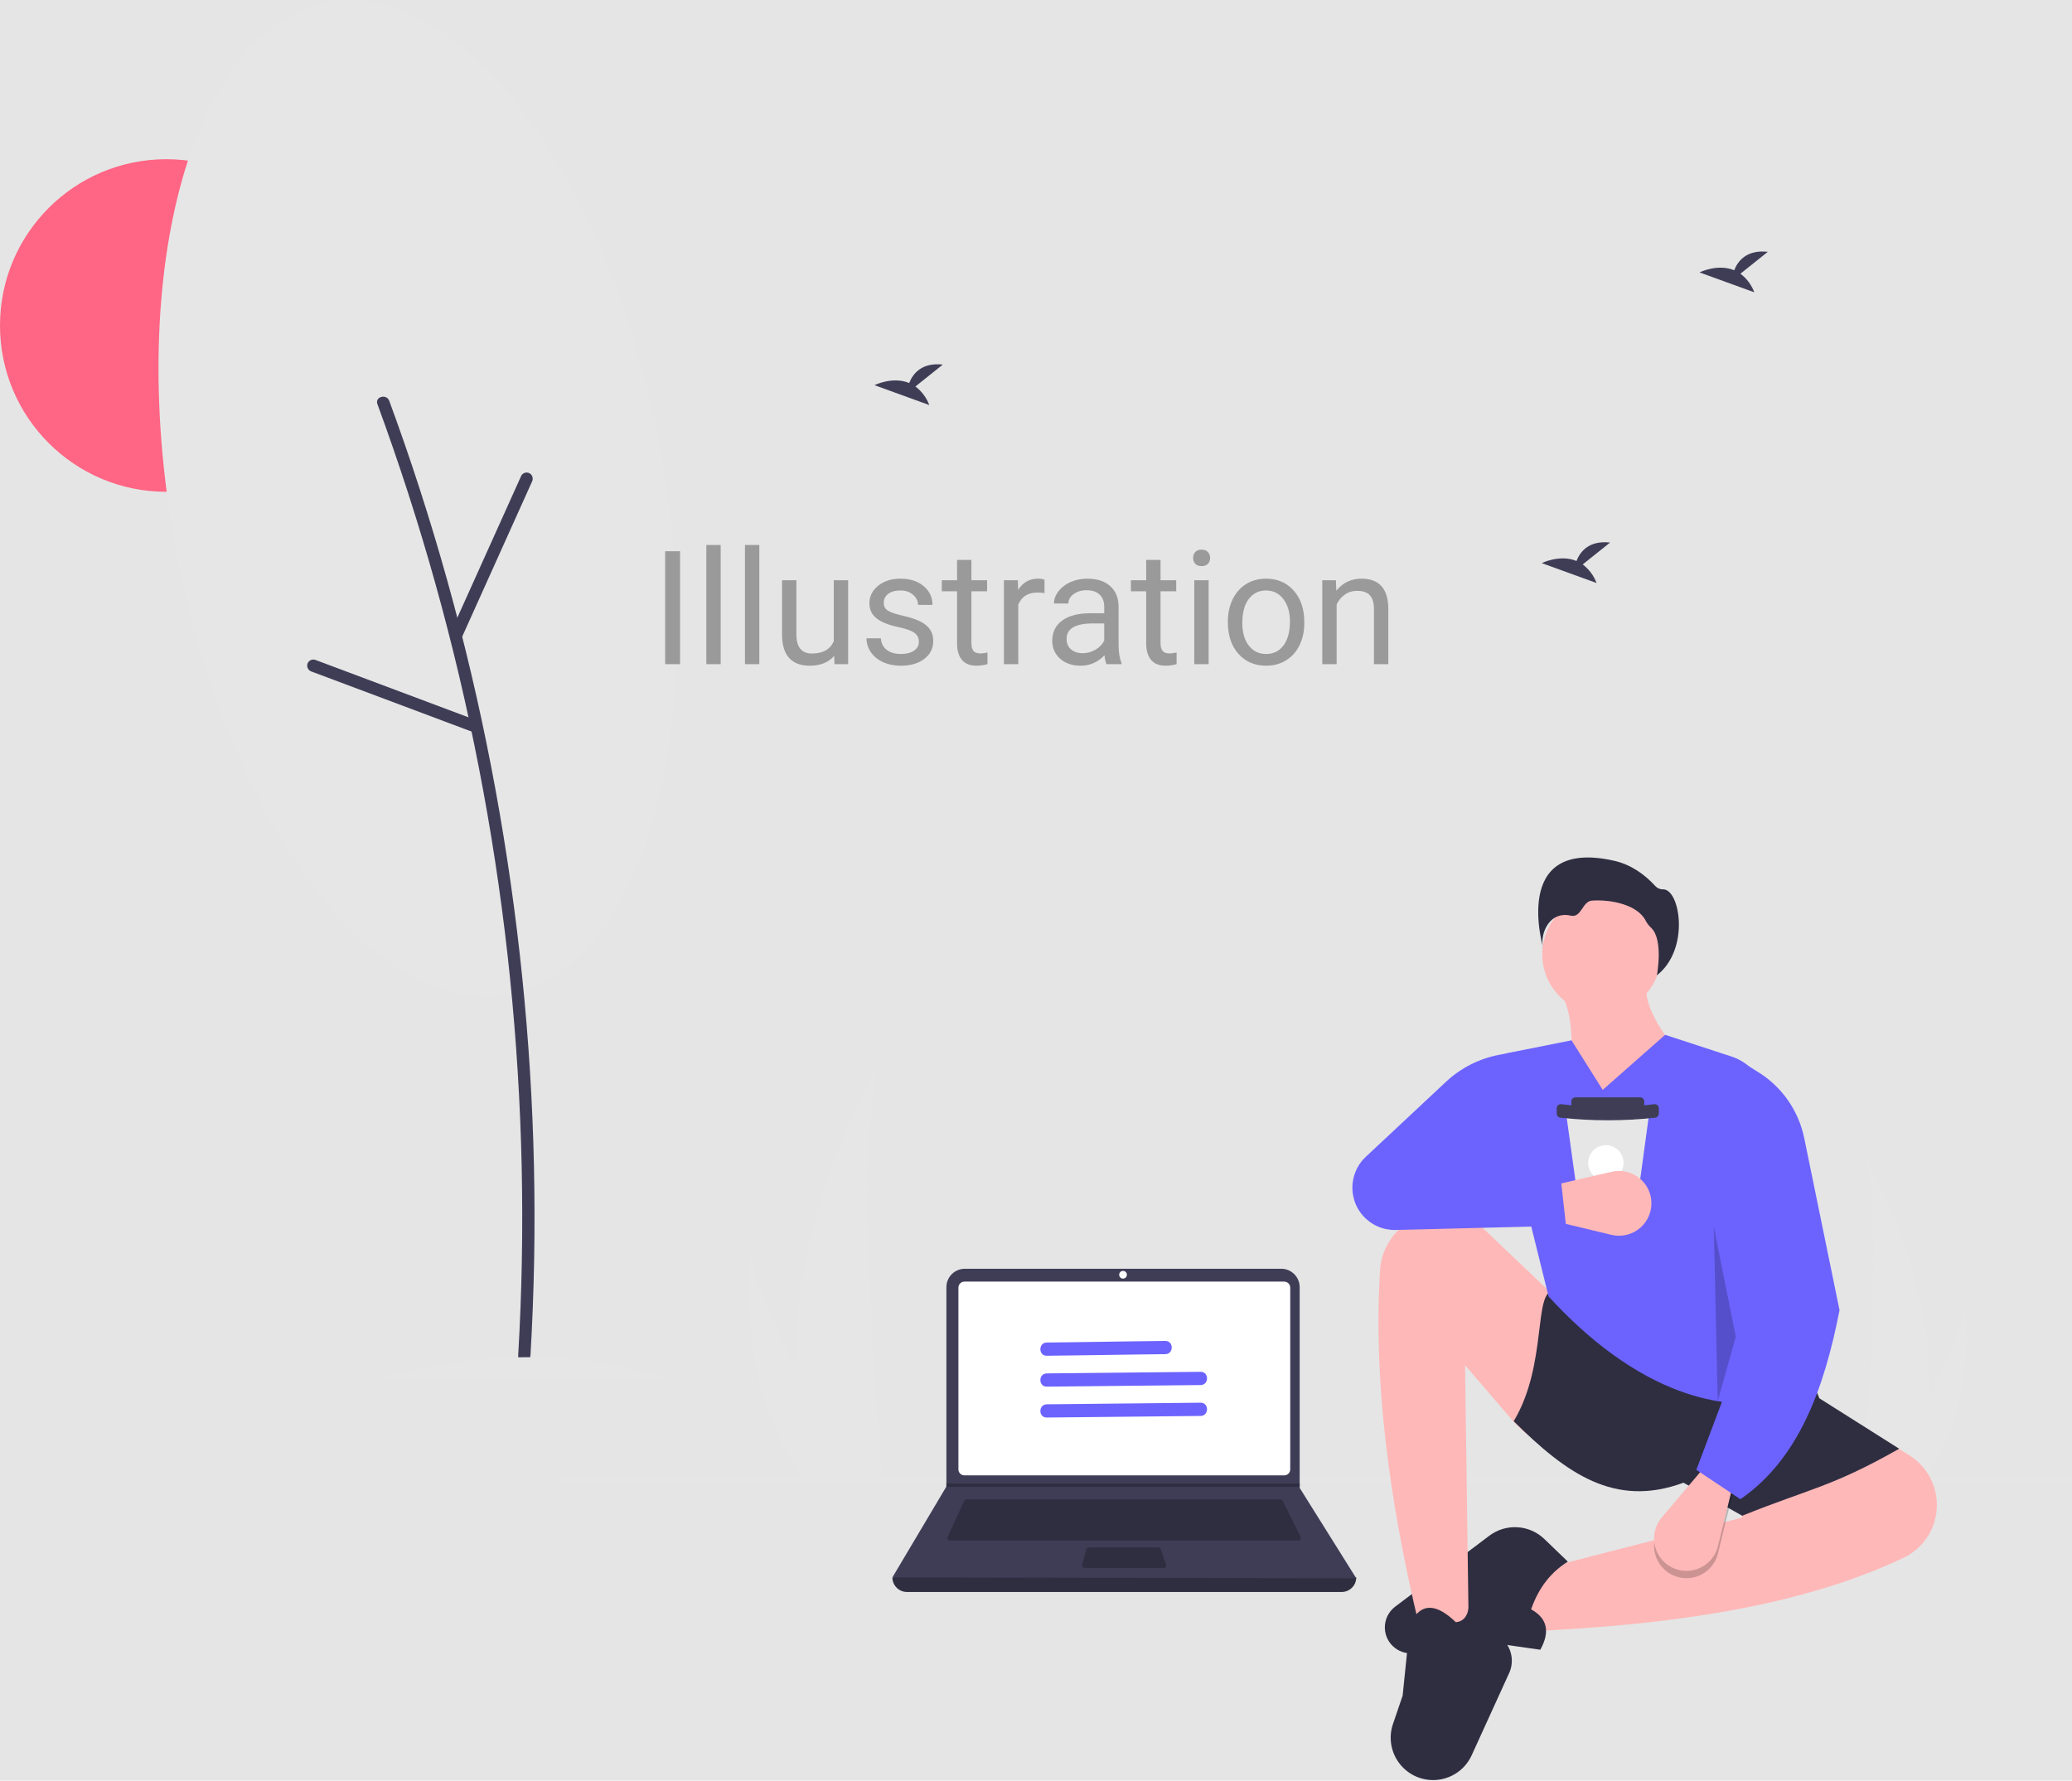 <svg width="939" height="807" viewBox="0 0 939 807" fill="none" xmlns="http://www.w3.org/2000/svg">
<rect width="939" height="807" fill="#E5E5E5"/>
<g clip-path="url(#clip0)">
<path d="M75.365 222.889C116.988 222.889 150.731 189.147 150.731 147.524C150.731 105.901 116.988 72.159 75.365 72.159C33.742 72.159 0 105.901 0 147.524C0 189.147 33.742 222.889 75.365 222.889Z" fill="#FF6584"/>
<path d="M874.367 632.387C874.023 645.216 871.874 657.932 867.983 670.161C867.894 670.445 867.801 670.725 867.708 671.008H843.886C843.912 670.754 843.937 670.47 843.963 670.161C845.551 651.901 854.709 540.764 843.759 521.758C844.716 523.3 876.213 574.366 874.367 632.387Z" fill="#E6E6E6"/>
<path d="M872.579 670.161C872.38 670.445 872.172 670.729 871.961 671.008H854.09C854.226 670.767 854.382 670.483 854.565 670.161C857.517 664.833 866.255 648.902 874.367 632.387C883.084 614.639 891.081 596.218 890.407 589.551C890.615 591.055 896.647 636.894 872.579 670.161Z" fill="#E6E6E6"/>
<path d="M938.759 669.385H253.759V671.625H938.759V669.385Z" fill="#E6E6E6"/>
<path d="M692.223 739.355L695.551 711.902L789.555 687.777L778.74 655.333C786.274 633.726 799.499 623.133 823.663 633.704L865.227 659.524C869.266 662.034 872.557 665.582 874.755 669.799C876.953 674.016 877.977 678.746 877.72 683.495V683.495C877.466 688.262 875.93 692.872 873.273 696.839C870.616 700.805 866.937 703.98 862.625 706.03C816.095 728.086 756.791 736.525 692.223 739.355Z" fill="#FFB8B8"/>
<path d="M698.047 747.674L668.93 743.515L641.697 749.072C640.028 749.413 638.306 749.387 636.648 748.997C634.991 748.606 633.438 747.861 632.097 746.811C630.755 745.762 629.658 744.434 628.88 742.919C628.103 741.404 627.663 739.738 627.592 738.037V738.037C627.513 736.134 627.897 734.24 628.711 732.519C629.525 730.797 630.745 729.299 632.267 728.153L674.941 696C678.601 693.243 683.124 691.88 687.698 692.157C692.272 692.434 696.598 694.332 699.899 697.51L710.525 707.743C702.921 712.46 697.266 719.539 693.887 729.372C701.195 733.39 702.582 739.49 698.047 747.674Z" fill="#2F2E41"/>
<path d="M725.855 459.453C740.727 459.453 752.783 447.397 752.783 432.526C752.783 417.654 740.727 405.598 725.855 405.598C710.984 405.598 698.928 417.654 698.928 432.526C698.928 447.397 710.984 459.453 725.855 459.453Z" fill="#FFB8B8"/>
<path d="M767.926 485.626L707.613 510.999C712.515 486.388 714.958 463.968 707.613 450.271L746.297 445.695C744.376 456.221 754.163 470.318 767.926 485.626Z" fill="#FFB8B8"/>
<path d="M665.603 738.523L643.141 736.859C629.381 679.48 622.336 625.244 625.411 575.747C625.846 568.521 629.062 561.744 634.386 556.839C639.709 551.933 646.726 549.281 653.963 549.437C660.917 549.595 667.563 552.34 672.602 557.135L701.648 584.776C714.601 597.007 724.656 611.978 731.079 628.595C739.305 650.14 736.352 662.219 716.713 660.167C704.442 658.799 693.156 652.799 685.159 643.391L663.939 618.73L665.603 738.523Z" fill="#FFB8B8"/>
<path d="M648.209 806.707C645.265 806.515 642.404 805.648 639.849 804.173C637.295 802.697 635.114 800.654 633.476 798.2C631.838 795.746 630.787 792.948 630.405 790.023C630.022 787.097 630.318 784.123 631.27 781.331L635.654 768.471L638.982 736.027C644.108 725.568 651.367 727.132 659.779 735.195C665.127 734.67 666.275 729.323 665.603 721.885L682.467 744.587C683.91 746.53 684.806 748.825 685.061 751.232C685.316 753.638 684.921 756.07 683.917 758.272L666.945 795.503C665.327 799.051 662.669 802.023 659.322 804.024C655.976 806.025 652.1 806.961 648.209 806.707V806.707Z" fill="#2F2E41"/>
<path d="M860.682 656.581C829.902 674.051 820.255 674.558 789.555 686.946L762.934 671.971C731.67 683.532 709.739 667.684 685.984 644.103C701.529 618.21 694.654 584.563 704.286 585.038L819.503 621.226L824.495 633.704L860.682 656.581Z" fill="#2F2E41"/>
<path d="M823.663 629.545C782.981 647.154 739.177 628.51 701.79 587.534L677.034 487.554C676.742 486.453 676.678 485.304 676.846 484.177C677.015 483.05 677.413 481.969 678.015 481.002C678.617 480.034 679.411 479.201 680.348 478.552C681.285 477.903 682.345 477.453 683.462 477.23L712.189 471.484L726.331 493.945L754.615 468.989L784.653 478.809C788.647 480.114 792.211 482.481 794.965 485.655C797.718 488.829 799.558 492.691 800.287 496.829L823.663 629.545Z" fill="#6C63FF"/>
<path opacity="0.2" d="M759.044 714.303C756.848 713.466 754.886 712.115 753.32 710.363C751.754 708.612 750.632 706.51 750.046 704.234C749.461 701.959 749.43 699.576 749.956 697.286C750.482 694.996 751.549 692.866 753.068 691.074L772.085 668.644L785.396 676.131L778.542 704.074C778.046 706.096 777.126 707.989 775.842 709.629C774.559 711.268 772.942 712.616 771.099 713.583C769.255 714.551 767.227 715.115 765.149 715.239C763.07 715.363 760.99 715.044 759.044 714.303Z" fill="black"/>
<path d="M759.044 710.975C756.848 710.139 754.886 708.788 753.32 707.036C751.754 705.284 750.632 703.182 750.046 700.907C749.461 698.631 749.43 696.249 749.956 693.959C750.482 691.669 751.549 689.538 753.068 687.746L772.085 665.316L785.396 672.803L778.542 700.746C778.046 702.768 777.126 704.662 775.842 706.301C774.559 707.941 772.942 709.289 771.099 710.256C769.255 711.223 767.227 711.787 765.149 711.911C763.07 712.035 760.99 711.716 759.044 710.975V710.975Z" fill="#FFB8B8"/>
<path d="M788.723 679.458L768.758 666.148L797.874 588.782L787.059 479.803L796.925 485.969C802.219 489.278 806.787 493.628 810.349 498.756C813.912 503.883 816.396 509.68 817.651 515.797L833.646 593.773C826.647 629.715 814.981 661.338 788.723 679.458Z" fill="#6C63FF"/>
<path opacity="0.2" d="M776.661 555.922L786.644 605.836L778.433 635.028L776.661 555.922Z" fill="black"/>
<path d="M699.521 430.217C699.521 430.217 684.004 379.433 731.428 390.084C738.784 391.736 745.139 396.012 750.195 401.605C750.648 402.094 751.202 402.478 751.819 402.73C752.436 402.982 753.101 403.096 753.767 403.064C761.343 403.064 766.022 430.136 750.871 442.041C750.871 442.041 753.962 426.021 748.343 420.562C747.332 419.639 746.486 418.55 745.842 417.342C742.184 409.964 729.889 407.542 721.41 408.17C717.081 408.491 716.702 416.039 711.91 414.984C701.006 412.586 697.525 425.217 699.521 430.217Z" fill="#2F2E41"/>
<path d="M747.254 505.59L746.941 507.89L745.003 522.077L741.829 545.312L741.034 551.129C740.974 551.573 740.754 551.98 740.417 552.275C740.079 552.569 739.646 552.732 739.198 552.732H718.035C717.587 552.732 717.155 552.57 716.818 552.276C716.48 551.983 716.26 551.577 716.198 551.133L715.39 545.312L712.163 522.077L710.191 507.879L709.874 505.595C709.838 505.332 709.858 505.065 709.933 504.811C710.009 504.557 710.138 504.322 710.312 504.123C710.485 503.923 710.7 503.762 710.941 503.653C711.183 503.543 711.444 503.486 711.709 503.486H745.418C745.682 503.486 745.944 503.543 746.185 503.652C746.425 503.762 746.64 503.922 746.814 504.121C746.988 504.32 747.117 504.555 747.193 504.808C747.269 505.061 747.29 505.328 747.254 505.59V505.59Z" fill="#E6E6E6"/>
<path d="M713.943 497.33H743.294C743.537 497.33 743.778 497.378 744.003 497.471C744.228 497.565 744.433 497.701 744.605 497.873C744.777 498.045 744.913 498.25 745.006 498.475C745.1 498.699 745.148 498.941 745.148 499.184V501.633C745.148 502.124 744.952 502.596 744.605 502.943C744.257 503.291 743.786 503.486 743.294 503.486H713.943C713.451 503.486 712.98 503.291 712.632 502.943C712.284 502.596 712.089 502.124 712.089 501.633V499.184C712.089 498.94 712.137 498.699 712.23 498.475C712.323 498.25 712.46 498.045 712.632 497.873C712.804 497.701 713.008 497.565 713.233 497.471C713.458 497.378 713.699 497.33 713.943 497.33V497.33Z" fill="#3F3D56"/>
<path d="M749.906 506.564C735.756 508.108 721.48 508.108 707.331 506.564C707.087 506.564 706.846 506.516 706.622 506.423C706.397 506.33 706.192 506.193 706.02 506.021C705.848 505.849 705.712 505.645 705.618 505.42C705.525 505.195 705.477 504.954 705.477 504.711V502.262C705.477 502.018 705.525 501.777 705.618 501.552C705.712 501.328 705.848 501.123 706.02 500.951C706.192 500.779 706.397 500.643 706.622 500.549C706.846 500.456 707.087 500.408 707.331 500.408C721.469 502.147 735.767 502.147 749.906 500.408C750.397 500.408 750.869 500.604 751.216 500.951C751.564 501.299 751.759 501.77 751.759 502.262V504.711C751.759 505.202 751.564 505.674 751.216 506.021C750.869 506.369 750.397 506.564 749.906 506.564V506.564Z" fill="#3F3D56"/>
<path d="M727.759 535.008C732.177 535.008 735.759 531.427 735.759 527.008C735.759 522.59 732.177 519.008 727.759 519.008C723.341 519.008 719.759 522.59 719.759 527.008C719.759 531.427 723.341 535.008 727.759 535.008Z" fill="white"/>
<path d="M748.326 543.839C748.569 546.176 748.248 548.537 747.39 550.724C746.532 552.911 745.161 554.861 743.394 556.409C741.627 557.957 739.514 559.059 737.233 559.621C734.952 560.184 732.569 560.192 730.284 559.643L701.69 552.778L702.374 537.522L730.407 531.045C732.435 530.576 734.54 530.544 736.582 530.95C738.624 531.357 740.556 532.193 742.25 533.402C743.945 534.612 745.363 536.168 746.41 537.968C747.457 539.767 748.11 541.768 748.326 543.839V543.839Z" fill="#FFB8B8"/>
<path d="M709.693 555.506L632.524 557.435C629.739 557.505 626.972 556.966 624.415 555.857C621.859 554.748 619.575 553.094 617.724 551.012C615.872 548.93 614.496 546.469 613.693 543.801C612.889 541.133 612.677 538.322 613.071 535.563V535.563C613.688 531.241 615.763 527.259 618.951 524.277L655.285 490.287C662.023 483.983 670.42 479.732 679.489 478.031L692.223 475.644L699.71 532.213L656.452 527.221L707.197 533.045L709.693 555.506Z" fill="#6C63FF"/>
<path d="M608.03 721.501H411.023C409.271 721.501 407.591 720.805 406.352 719.566C405.113 718.327 404.417 716.647 404.417 714.895V714.895C475.832 706.595 545.905 706.595 614.636 714.895C614.636 716.647 613.94 718.327 612.701 719.566C611.462 720.805 609.782 721.501 608.03 721.501Z" fill="#2F2E41"/>
<path d="M614.636 715.284L404.417 714.895L428.781 673.901L428.897 673.706V583.359C428.897 582.262 429.113 581.176 429.533 580.163C429.953 579.15 430.568 578.229 431.343 577.454C432.118 576.679 433.039 576.063 434.052 575.644C435.065 575.224 436.151 575.008 437.248 575.008H580.64C581.736 575.008 582.822 575.224 583.835 575.644C584.848 576.063 585.769 576.679 586.545 577.454C587.32 578.229 587.935 579.15 588.355 580.163C588.774 581.176 588.99 582.262 588.99 583.359V674.328L614.636 715.284Z" fill="#3F3D56"/>
<path d="M437.057 580.837C436.336 580.838 435.645 581.125 435.135 581.635C434.625 582.145 434.338 582.836 434.338 583.557V665.935C434.338 666.656 434.625 667.347 435.135 667.857C435.645 668.367 436.336 668.654 437.057 668.655H581.996C582.717 668.654 583.408 668.367 583.918 667.857C584.428 667.347 584.715 666.656 584.716 665.935V583.557C584.715 582.836 584.428 582.145 583.918 581.635C583.408 581.125 582.717 580.838 581.996 580.837L437.057 580.837Z" fill="white"/>
<path d="M438.01 679.535C437.787 679.535 437.569 679.599 437.381 679.72C437.194 679.84 437.044 680.011 436.951 680.213L429.444 696.534C429.362 696.711 429.326 696.906 429.34 697.102C429.353 697.297 429.416 697.485 429.521 697.65C429.627 697.814 429.772 697.95 429.943 698.044C430.115 698.137 430.307 698.187 430.503 698.187H588.375C588.574 698.187 588.769 698.136 588.943 698.039C589.116 697.942 589.262 697.803 589.366 697.634C589.471 697.465 589.53 697.272 589.539 697.073C589.548 696.875 589.506 696.677 589.417 696.499L581.257 680.179C581.161 679.985 581.012 679.822 580.828 679.708C580.644 679.594 580.431 679.534 580.215 679.535L438.01 679.535Z" fill="#2F2E41"/>
<path d="M508.944 579.477C509.91 579.477 510.692 578.694 510.692 577.728C510.692 576.763 509.91 575.98 508.944 575.98C507.978 575.98 507.195 576.763 507.195 577.728C507.195 578.694 507.978 579.477 508.944 579.477Z" fill="white"/>
<path d="M493.426 701.295C493.17 701.295 492.921 701.38 492.718 701.536C492.514 701.692 492.368 701.91 492.301 702.158L490.418 709.152C490.371 709.325 490.365 709.506 490.4 709.681C490.434 709.857 490.509 710.022 490.618 710.164C490.727 710.306 490.867 710.421 491.027 710.501C491.188 710.58 491.364 710.621 491.543 710.621H527.356C527.541 710.621 527.725 710.577 527.89 710.491C528.055 710.406 528.197 710.283 528.305 710.131C528.413 709.98 528.483 709.805 528.509 709.621C528.536 709.437 528.518 709.249 528.457 709.074L526.036 702.079C525.956 701.85 525.808 701.652 525.61 701.511C525.413 701.371 525.177 701.295 524.934 701.295H493.426Z" fill="#2F2E41"/>
<path d="M588.99 672.346V673.901H428.781L428.901 673.706V672.346H588.99Z" fill="#2F2E41"/>
<path d="M360.902 620.507C361.342 636.95 364.096 653.248 369.083 668.923C369.197 669.286 369.316 669.645 369.436 670.008H399.969C399.936 669.683 399.903 669.319 399.871 668.923C397.835 645.518 386.097 503.072 400.131 478.712C398.905 480.688 358.534 546.14 360.902 620.507Z" fill="#E6E6E6"/>
<path d="M363.193 668.923C363.448 669.286 363.714 669.65 363.985 670.008H386.89C386.716 669.699 386.516 669.335 386.282 668.923C382.498 662.093 371.298 641.674 360.902 620.507C349.729 597.759 339.479 574.149 340.342 565.603C340.076 567.531 332.345 626.283 363.193 668.923Z" fill="#E6E6E6"/>
<path d="M414.853 175.159L427.266 165.231C417.623 164.167 413.66 169.426 412.039 173.589C404.505 170.46 396.303 174.56 396.303 174.56L421.14 183.577C419.887 180.23 417.706 177.31 414.853 175.159V175.159Z" fill="#3F3D56"/>
<path d="M788.737 124.054L801.15 114.125C791.507 113.061 787.544 118.321 785.923 122.484C778.389 119.355 770.187 123.455 770.187 123.455L795.024 132.472C793.771 129.125 791.59 126.205 788.737 124.054V124.054Z" fill="#3F3D56"/>
<path d="M717.256 255.809L729.669 245.88C720.026 244.816 716.063 250.076 714.442 254.239C706.908 251.11 698.706 255.21 698.706 255.21L723.543 264.227C722.29 260.88 720.109 257.96 717.256 255.809V255.809Z" fill="#3F3D56"/>
<path d="M229.971 451.019C290.89 440.035 322.107 330.367 299.696 206.067C277.285 81.768 209.733 -10.093 148.814 0.891C87.895 11.874 56.678 121.543 79.089 245.842C101.5 370.142 169.052 462.002 229.971 451.019Z" fill="#E6E6E6"/>
<path d="M171.036 183.149C180.895 209.957 189.667 237.13 197.355 264.667C205.027 292.179 211.591 319.969 217.044 348.036C222.498 376.094 226.821 404.34 230.015 432.774C233.193 461.159 235.235 489.64 236.141 518.218C237.041 546.765 236.792 575.317 235.395 603.875C235.223 607.374 235.033 610.872 234.826 614.369C234.616 617.951 240.188 617.938 240.398 614.369C242.082 585.721 242.61 557.037 241.983 528.318C241.352 499.763 239.579 471.264 236.664 442.821C233.741 414.295 229.693 385.913 224.518 357.675C219.34 329.45 213.035 301.462 205.605 273.712C198.179 245.994 189.641 218.606 179.99 191.548C178.813 188.249 177.619 184.955 176.409 181.668C175.181 178.331 169.794 179.773 171.036 183.149V183.149Z" fill="#3F3D56"/>
<path d="M209.428 288.604L234.112 233.795L241.07 218.347C241.421 217.704 241.513 216.951 241.327 216.243C241.141 215.534 240.692 214.923 240.07 214.535C239.431 214.168 238.673 214.067 237.96 214.254C237.246 214.441 236.635 214.901 236.259 215.535L211.574 270.344L204.617 285.792C204.266 286.435 204.174 287.188 204.359 287.897C204.545 288.605 204.995 289.216 205.616 289.604C206.255 289.971 207.013 290.072 207.727 289.885C208.44 289.698 209.051 289.238 209.428 288.604H209.428Z" fill="#3F3D56"/>
<path d="M214.882 326.055L158.597 304.951L142.732 299.003C142.02 298.813 141.262 298.911 140.62 299.275C139.979 299.639 139.507 300.24 139.305 300.949C139.125 301.661 139.227 302.415 139.589 303.054C139.952 303.692 140.547 304.166 141.251 304.376L197.537 325.479L213.401 331.427C214.113 331.617 214.871 331.52 215.513 331.156C216.154 330.792 216.626 330.191 216.828 329.481C217.008 328.77 216.906 328.015 216.544 327.377C216.181 326.738 215.586 326.264 214.882 326.055V326.055Z" fill="#3F3D56"/>
<path d="M171.052 625C171.052 625 238.84 602.713 301.986 625Z" fill="#E6E6E6"/>
<path d="M474.377 614.441C487.81 614.301 501.242 614.061 514.674 613.878C519.152 613.817 523.63 613.764 528.108 613.718C531.967 613.678 531.977 607.678 528.108 607.718C514.675 607.858 501.244 608.098 487.812 608.281C483.334 608.341 478.856 608.395 474.377 608.441C470.519 608.481 470.509 614.481 474.377 614.441Z" fill="#6C63FF"/>
<path d="M474.377 628.441L528.668 627.878L544.108 627.718C547.967 627.678 547.977 621.678 544.108 621.718L489.818 622.281L474.377 622.441C470.519 622.481 470.509 628.481 474.377 628.441Z" fill="#6C63FF"/>
<path d="M474.377 642.441L528.668 641.878L544.108 641.718C547.967 641.678 547.977 635.678 544.108 635.718L489.818 636.281L474.377 636.441C470.519 636.481 470.509 642.481 474.377 642.441Z" fill="#6C63FF"/>
<path d="M308.184 301H301.434V249.812H308.184V301ZM326.605 301H320.102V247H326.605V301ZM344.113 301H337.609V247H344.113V301ZM378.039 297.238C375.508 300.215 371.793 301.703 366.895 301.703C362.84 301.703 359.746 300.531 357.613 298.188C355.504 295.82 354.438 292.328 354.414 287.711V262.961H360.918V287.535C360.918 293.301 363.262 296.184 367.949 296.184C372.918 296.184 376.223 294.332 377.863 290.629V262.961H384.367V301H378.18L378.039 297.238ZM416.43 290.91C416.43 289.152 415.762 287.793 414.426 286.832C413.113 285.848 410.805 285.004 407.5 284.301C404.219 283.598 401.605 282.754 399.66 281.77C397.738 280.785 396.309 279.613 395.371 278.254C394.457 276.895 394 275.277 394 273.402C394 270.285 395.312 267.648 397.938 265.492C400.586 263.336 403.961 262.258 408.062 262.258C412.375 262.258 415.867 263.371 418.539 265.598C421.234 267.824 422.582 270.672 422.582 274.141H416.043C416.043 272.359 415.281 270.824 413.758 269.535C412.258 268.246 410.359 267.602 408.062 267.602C405.695 267.602 403.844 268.117 402.508 269.148C401.172 270.18 400.504 271.527 400.504 273.191C400.504 274.762 401.125 275.945 402.367 276.742C403.609 277.539 405.848 278.301 409.082 279.027C412.34 279.754 414.977 280.621 416.992 281.629C419.008 282.637 420.496 283.855 421.457 285.285C422.441 286.691 422.934 288.414 422.934 290.453C422.934 293.852 421.574 296.582 418.855 298.645C416.137 300.684 412.609 301.703 408.273 301.703C405.227 301.703 402.531 301.164 400.188 300.086C397.844 299.008 396.004 297.508 394.668 295.586C393.355 293.641 392.699 291.543 392.699 289.293H399.203C399.32 291.473 400.188 293.207 401.805 294.496C403.445 295.762 405.602 296.395 408.273 296.395C410.734 296.395 412.703 295.902 414.18 294.918C415.68 293.91 416.43 292.574 416.43 290.91ZM440.23 253.75V262.961H447.332V267.988H440.23V291.578C440.23 293.102 440.547 294.25 441.18 295.023C441.812 295.773 442.891 296.148 444.414 296.148C445.164 296.148 446.195 296.008 447.508 295.727V301C445.797 301.469 444.133 301.703 442.516 301.703C439.609 301.703 437.418 300.824 435.941 299.066C434.465 297.309 433.727 294.812 433.727 291.578V267.988H426.801V262.961H433.727V253.75H440.23ZM473.348 268.797C472.363 268.633 471.297 268.551 470.148 268.551C465.883 268.551 462.988 270.367 461.465 274V301H454.961V262.961H461.289L461.395 267.355C463.527 263.957 466.551 262.258 470.465 262.258C471.73 262.258 472.691 262.422 473.348 262.75V268.797ZM501.438 301C501.062 300.25 500.758 298.914 500.523 296.992C497.5 300.133 493.891 301.703 489.695 301.703C485.945 301.703 482.863 300.648 480.449 298.539C478.059 296.406 476.863 293.711 476.863 290.453C476.863 286.492 478.363 283.422 481.363 281.242C484.387 279.039 488.629 277.938 494.09 277.938H500.418V274.949C500.418 272.676 499.738 270.871 498.379 269.535C497.02 268.176 495.016 267.496 492.367 267.496C490.047 267.496 488.102 268.082 486.531 269.254C484.961 270.426 484.176 271.844 484.176 273.508H477.637C477.637 271.609 478.305 269.781 479.641 268.023C481 266.242 482.828 264.836 485.125 263.805C487.445 262.773 489.988 262.258 492.754 262.258C497.137 262.258 500.57 263.359 503.055 265.562C505.539 267.742 506.828 270.754 506.922 274.598V292.105C506.922 295.598 507.367 298.375 508.258 300.438V301H501.438ZM490.645 296.043C492.684 296.043 494.617 295.516 496.445 294.461C498.273 293.406 499.598 292.035 500.418 290.348V282.543H495.32C487.352 282.543 483.367 284.875 483.367 289.539C483.367 291.578 484.047 293.172 485.406 294.32C486.766 295.469 488.512 296.043 490.645 296.043ZM525.941 253.75V262.961H533.043V267.988H525.941V291.578C525.941 293.102 526.258 294.25 526.891 295.023C527.523 295.773 528.602 296.148 530.125 296.148C530.875 296.148 531.906 296.008 533.219 295.727V301C531.508 301.469 529.844 301.703 528.227 301.703C525.32 301.703 523.129 300.824 521.652 299.066C520.176 297.309 519.438 294.812 519.438 291.578V267.988H512.512V262.961H519.438V253.75H525.941ZM547.738 301H541.234V262.961H547.738V301ZM540.707 252.871C540.707 251.816 541.023 250.926 541.656 250.199C542.312 249.473 543.273 249.109 544.539 249.109C545.805 249.109 546.766 249.473 547.422 250.199C548.078 250.926 548.406 251.816 548.406 252.871C548.406 253.926 548.078 254.805 547.422 255.508C546.766 256.211 545.805 256.562 544.539 256.562C543.273 256.562 542.312 256.211 541.656 255.508C541.023 254.805 540.707 253.926 540.707 252.871ZM556.457 281.629C556.457 277.902 557.184 274.551 558.637 271.574C560.113 268.598 562.152 266.301 564.754 264.684C567.379 263.066 570.367 262.258 573.719 262.258C578.898 262.258 583.082 264.051 586.27 267.637C589.48 271.223 591.086 275.992 591.086 281.945V282.402C591.086 286.105 590.371 289.434 588.941 292.387C587.535 295.316 585.508 297.602 582.859 299.242C580.234 300.883 577.211 301.703 573.789 301.703C568.633 301.703 564.449 299.91 561.238 296.324C558.051 292.738 556.457 287.992 556.457 282.086V281.629ZM562.996 282.402C562.996 286.621 563.969 290.008 565.914 292.562C567.883 295.117 570.508 296.395 573.789 296.395C577.094 296.395 579.719 295.105 581.664 292.527C583.609 289.926 584.582 286.293 584.582 281.629C584.582 277.457 583.586 274.082 581.594 271.504C579.625 268.902 577 267.602 573.719 267.602C570.508 267.602 567.918 268.879 565.949 271.434C563.98 273.988 562.996 277.645 562.996 282.402ZM605.395 262.961L605.605 267.742C608.512 264.086 612.309 262.258 616.996 262.258C625.035 262.258 629.09 266.793 629.16 275.863V301H622.656V275.828C622.633 273.086 622 271.059 620.758 269.746C619.539 268.434 617.629 267.777 615.027 267.777C612.918 267.777 611.066 268.34 609.473 269.465C607.879 270.59 606.637 272.066 605.746 273.895V301H599.242V262.961H605.395Z" fill="black" fill-opacity="0.33"/>
</g>
<defs>
<clipPath id="clip0">
<rect width="938.759" height="806.748" fill="white"/>
</clipPath>
</defs>
</svg>

